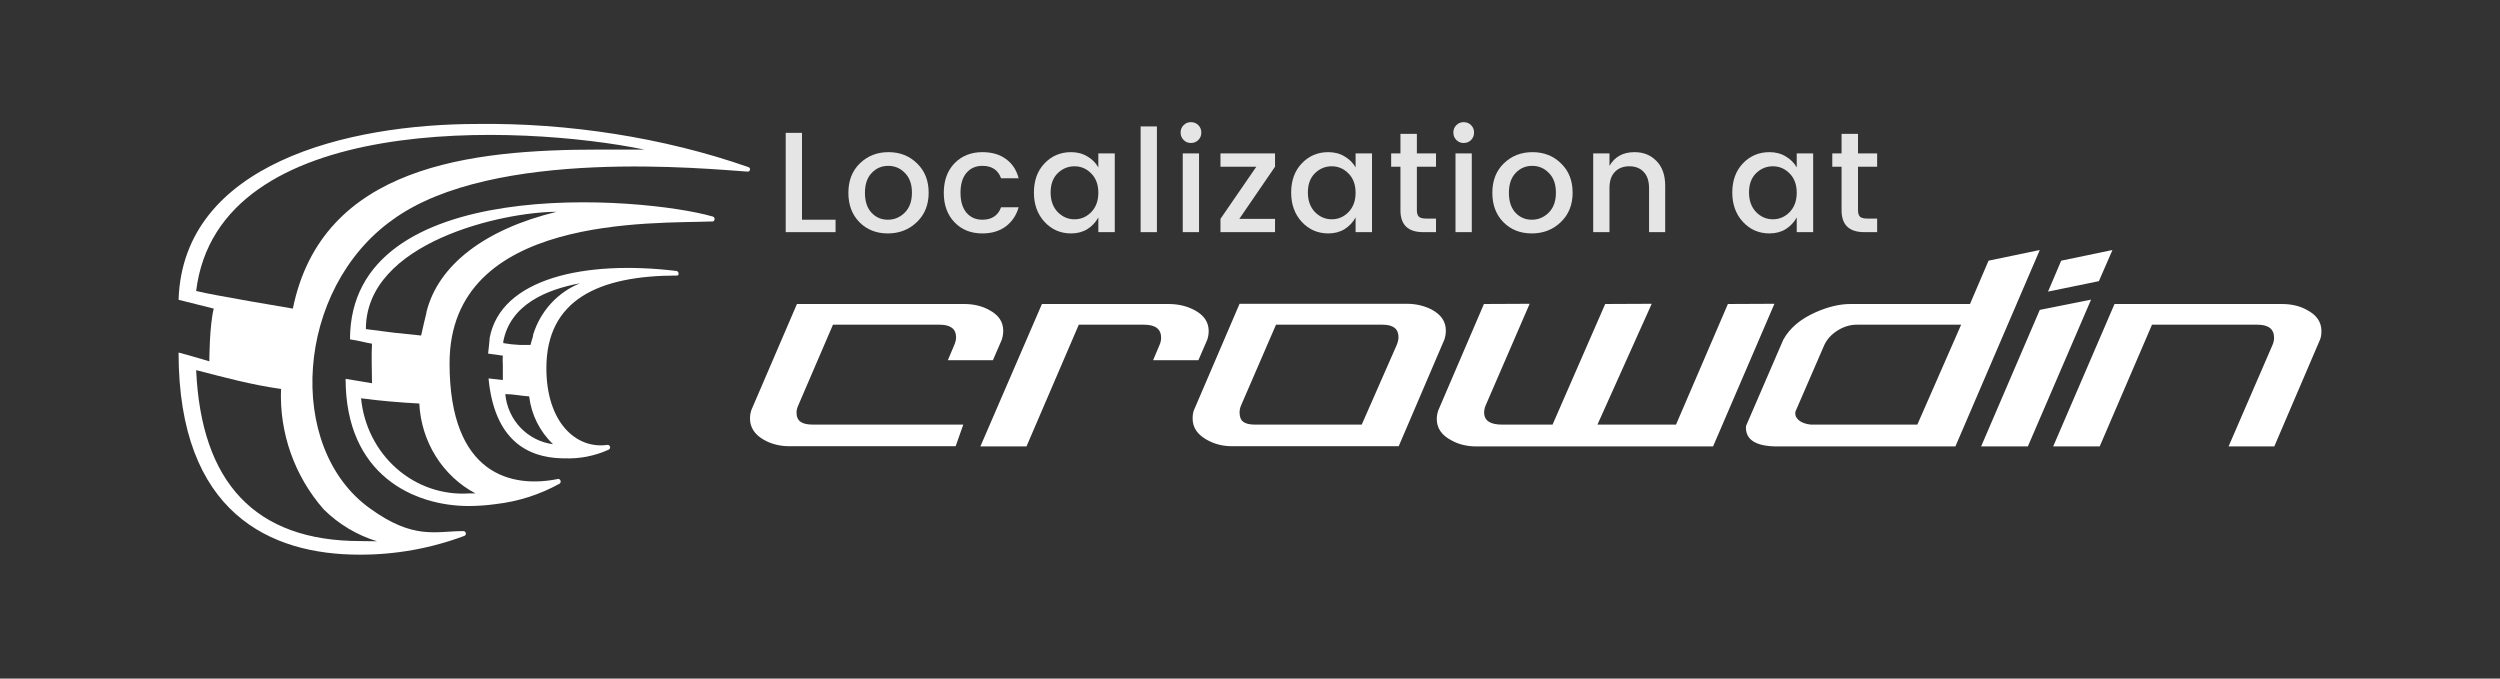 <svg width="140" height="38" viewBox="0 0 140 38" fill="none" xmlns="http://www.w3.org/2000/svg">
<rect x="0" y="0" width="140" height="38" fill="#333333" stroke="none"/>
<g opacity="0.87">
<path d="M44 7.44H44.912V12.304H46.792V13H44V7.44Z" fill="white"/>
<path d="M50.669 11.904C50.935 11.637 51.069 11.267 51.069 10.792C51.069 10.317 50.938 9.949 50.677 9.688C50.421 9.421 50.109 9.288 49.741 9.288C49.373 9.288 49.063 9.421 48.813 9.688C48.562 9.949 48.437 10.32 48.437 10.8C48.437 11.275 48.559 11.645 48.805 11.912C49.05 12.173 49.354 12.304 49.717 12.304C50.085 12.304 50.402 12.171 50.669 11.904ZM49.717 13.072C49.077 13.072 48.549 12.864 48.133 12.448C47.717 12.027 47.509 11.477 47.509 10.8C47.509 10.117 47.722 9.568 48.149 9.152C48.581 8.731 49.117 8.52 49.757 8.52C50.397 8.52 50.93 8.731 51.357 9.152C51.789 9.568 52.005 10.115 52.005 10.792C52.005 11.469 51.783 12.019 51.341 12.44C50.903 12.861 50.362 13.072 49.717 13.072Z" fill="white"/>
<path d="M55.012 13.072C54.372 13.072 53.852 12.864 53.452 12.448C53.052 12.032 52.852 11.483 52.852 10.8C52.852 10.112 53.052 9.56 53.452 9.144C53.858 8.728 54.378 8.52 55.012 8.52C55.546 8.52 55.986 8.648 56.332 8.904C56.684 9.155 56.922 9.515 57.044 9.984H56.06C55.895 9.52 55.546 9.288 55.012 9.288C54.639 9.288 54.34 9.421 54.116 9.688C53.898 9.949 53.788 10.317 53.788 10.792C53.788 11.267 53.898 11.637 54.116 11.904C54.34 12.171 54.639 12.304 55.012 12.304C55.54 12.304 55.89 12.072 56.06 11.608H57.044C56.916 12.056 56.676 12.413 56.324 12.68C55.972 12.941 55.535 13.072 55.012 13.072Z" fill="white"/>
<path d="M61.107 11.88C61.374 11.608 61.507 11.245 61.507 10.792C61.507 10.339 61.374 9.979 61.107 9.712C60.846 9.445 60.534 9.312 60.171 9.312C59.809 9.312 59.494 9.443 59.227 9.704C58.966 9.965 58.835 10.323 58.835 10.776C58.835 11.229 58.966 11.595 59.227 11.872C59.494 12.144 59.809 12.28 60.171 12.28C60.534 12.28 60.846 12.147 61.107 11.88ZM59.979 13.072C59.392 13.072 58.899 12.859 58.499 12.432C58.099 12 57.899 11.451 57.899 10.784C57.899 10.112 58.096 9.568 58.491 9.152C58.891 8.731 59.387 8.52 59.979 8.52C60.326 8.52 60.63 8.6 60.891 8.76C61.158 8.915 61.363 9.12 61.507 9.376V8.592H62.427V13H61.507V12.176C61.358 12.448 61.153 12.667 60.891 12.832C60.63 12.992 60.326 13.072 59.979 13.072Z" fill="white"/>
<path d="M63.875 13V7.08H64.787V13H63.875Z" fill="white"/>
<path d="M67.274 7.424C67.274 7.589 67.218 7.728 67.106 7.84C66.994 7.952 66.856 8.008 66.69 8.008C66.53 8.008 66.394 7.952 66.282 7.84C66.17 7.728 66.114 7.589 66.114 7.424C66.114 7.259 66.17 7.12 66.282 7.008C66.394 6.896 66.53 6.84 66.69 6.84C66.856 6.84 66.994 6.896 67.106 7.008C67.218 7.12 67.274 7.259 67.274 7.424ZM66.234 13V8.592H67.146V13H66.234Z" fill="white"/>
<path d="M71.402 8.592V9.336L69.402 12.256H71.402V13H68.346V12.256L70.354 9.336H68.346V8.592H71.402Z" fill="white"/>
<path d="M75.513 11.88C75.78 11.608 75.913 11.245 75.913 10.792C75.913 10.339 75.78 9.979 75.513 9.712C75.252 9.445 74.94 9.312 74.577 9.312C74.215 9.312 73.9 9.443 73.633 9.704C73.372 9.965 73.241 10.323 73.241 10.776C73.241 11.229 73.372 11.595 73.633 11.872C73.9 12.144 74.215 12.28 74.577 12.28C74.94 12.28 75.252 12.147 75.513 11.88ZM74.385 13.072C73.799 13.072 73.305 12.859 72.905 12.432C72.505 12 72.305 11.451 72.305 10.784C72.305 10.112 72.503 9.568 72.897 9.152C73.297 8.731 73.793 8.52 74.385 8.52C74.732 8.52 75.036 8.6 75.297 8.76C75.564 8.915 75.769 9.12 75.913 9.376V8.592H76.833V13H75.913V12.176C75.764 12.448 75.559 12.667 75.297 12.832C75.036 12.992 74.732 13.072 74.385 13.072Z" fill="white"/>
<path d="M80.417 9.336H79.345V11.776C79.345 11.941 79.383 12.061 79.457 12.136C79.537 12.205 79.671 12.24 79.857 12.24H80.417V13H79.697C78.849 13 78.425 12.592 78.425 11.776V9.336H77.905V8.592H78.425V7.496H79.345V8.592H80.417V9.336Z" fill="white"/>
<path d="M82.548 7.424C82.548 7.589 82.492 7.728 82.38 7.84C82.268 7.952 82.129 8.008 81.964 8.008C81.804 8.008 81.668 7.952 81.556 7.84C81.444 7.728 81.388 7.589 81.388 7.424C81.388 7.259 81.444 7.12 81.556 7.008C81.668 6.896 81.804 6.84 81.964 6.84C82.129 6.84 82.268 6.896 82.38 7.008C82.492 7.12 82.548 7.259 82.548 7.424ZM81.508 13V8.592H82.42V13H81.508Z" fill="white"/>
<path d="M86.731 11.904C86.998 11.637 87.131 11.267 87.131 10.792C87.131 10.317 87.001 9.949 86.739 9.688C86.483 9.421 86.171 9.288 85.803 9.288C85.435 9.288 85.126 9.421 84.875 9.688C84.624 9.949 84.499 10.32 84.499 10.8C84.499 11.275 84.622 11.645 84.867 11.912C85.112 12.173 85.416 12.304 85.779 12.304C86.147 12.304 86.465 12.171 86.731 11.904ZM85.779 13.072C85.139 13.072 84.611 12.864 84.195 12.448C83.779 12.027 83.571 11.477 83.571 10.8C83.571 10.117 83.784 9.568 84.211 9.152C84.643 8.731 85.179 8.52 85.819 8.52C86.459 8.52 86.993 8.731 87.419 9.152C87.851 9.568 88.067 10.115 88.067 10.792C88.067 11.469 87.846 12.019 87.403 12.44C86.966 12.861 86.424 13.072 85.779 13.072Z" fill="white"/>
<path d="M90.131 8.592V9.288C90.424 8.776 90.893 8.52 91.539 8.52C92.035 8.52 92.443 8.685 92.763 9.016C93.088 9.347 93.251 9.808 93.251 10.4V13H92.347V10.536C92.347 10.141 92.248 9.84 92.051 9.632C91.853 9.419 91.584 9.312 91.243 9.312C90.901 9.312 90.629 9.419 90.427 9.632C90.229 9.84 90.131 10.141 90.131 10.536V13H89.219V8.592H90.131Z" fill="white"/>
<path d="M100.217 11.88C100.483 11.608 100.617 11.245 100.617 10.792C100.617 10.339 100.483 9.979 100.217 9.712C99.955 9.445 99.643 9.312 99.281 9.312C98.918 9.312 98.603 9.443 98.337 9.704C98.075 9.965 97.945 10.323 97.945 10.776C97.945 11.229 98.075 11.595 98.337 11.872C98.603 12.144 98.918 12.28 99.281 12.28C99.643 12.28 99.955 12.147 100.217 11.88ZM99.088 13.072C98.502 13.072 98.008 12.859 97.609 12.432C97.209 12 97.008 11.451 97.008 10.784C97.008 10.112 97.206 9.568 97.6 9.152C98.001 8.731 98.496 8.52 99.088 8.52C99.435 8.52 99.739 8.6 100.001 8.76C100.267 8.915 100.473 9.12 100.617 9.376V8.592H101.537V13H100.617V12.176C100.467 12.448 100.262 12.667 100.001 12.832C99.739 12.992 99.435 13.072 99.088 13.072Z" fill="white"/>
<path d="M105.12 9.336H104.048V11.776C104.048 11.941 104.086 12.061 104.16 12.136C104.24 12.205 104.374 12.24 104.56 12.24H105.12V13H104.4C103.552 13 103.128 12.592 103.128 11.776V9.336H102.608V8.592H103.128V7.496H104.048V8.592H105.12V9.336Z" fill="white"/>
</g>
<path d="M45.539 23.778C44.917 23.778 44.605 23.598 44.605 23.098C44.605 22.976 44.64 22.829 44.721 22.659L46.646 18.183H52.618C53.229 18.183 53.54 18.415 53.54 18.89C53.54 19.024 53.506 19.171 53.425 19.354L53.079 20.171H55.604L56.1 19.024C56.157 18.841 56.181 18.683 56.181 18.524C56.181 18.024 55.927 17.646 55.408 17.366C54.993 17.134 54.52 17.024 53.99 17.024H44.629L42.081 22.951C42.023 23.122 42 23.28 42 23.439C42 23.939 42.265 24.341 42.784 24.634C43.199 24.866 43.672 24.988 44.202 24.988H53.517L53.943 23.778H45.539ZM65.438 17.024H58.348L54.901 25H57.483L60.412 18.183H64.066C64.7 18.183 65.023 18.427 65.023 18.915C65.023 19.061 64.989 19.207 64.919 19.354L64.574 20.171H67.11L67.606 19.024C67.663 18.854 67.686 18.695 67.686 18.537C67.686 18.037 67.421 17.646 66.891 17.366C66.453 17.134 65.969 17.024 65.438 17.024ZM78.777 17.012H69.416L66.868 22.951C66.81 23.085 66.787 23.244 66.787 23.439C66.787 23.939 67.052 24.329 67.571 24.622C67.998 24.866 68.47 24.988 68.989 24.988H78.328L80.887 19.012C80.945 18.829 80.968 18.671 80.968 18.512C80.968 18.012 80.703 17.622 80.184 17.341C79.757 17.122 79.296 17.012 78.777 17.012ZM76.257 23.778H70.286C69.675 23.778 69.416 23.585 69.416 23.098C69.416 22.951 69.45 22.805 69.519 22.659L71.456 18.183H77.428C78.016 18.183 78.316 18.415 78.316 18.878C78.316 19.012 78.281 19.171 78.201 19.354L76.257 23.778ZM82.686 25H95.932L99.368 17.012L96.762 17.024L93.857 23.778H89.457L92.496 17.012L89.891 17.024L86.943 23.778H84.114C83.492 23.778 83.112 23.585 83.112 23.098C83.112 22.951 83.147 22.805 83.216 22.659L85.66 17.012L83.1 17.024L80.541 22.988C80.483 23.159 80.46 23.317 80.46 23.476C80.46 23.976 80.737 24.378 81.279 24.659C81.682 24.89 82.167 25 82.686 25ZM114.228 14L111.358 14.598L110.32 17.024H103.622C103.011 17.024 102.365 17.183 101.674 17.488C100.82 17.866 100.221 18.378 99.864 19.024L97.777 23.854C97.719 24.61 98.307 25 99.529 25H109.502L114.228 14ZM101.4 23.778C100.812 23.717 100.475 23.415 100.544 23.049L102.146 19.354C102.296 19.012 102.55 18.732 102.896 18.512C103.241 18.293 103.61 18.183 103.979 18.183H109.824L107.371 23.778H101.4ZM113.56 25L117.099 16.78L114.228 17.354L110.943 25H113.56ZM117.537 15.744L118.298 14L115.427 14.598L114.69 16.329L117.537 15.744ZM127.775 17.024H118.413L114.978 25H117.583L120.512 18.183H126.415C127.037 18.183 127.348 18.427 127.348 18.915C127.348 19.061 127.314 19.207 127.245 19.354L124.8 25H127.36L129.919 19.024C129.977 18.89 130 18.732 130 18.537C130 18.037 129.735 17.646 129.205 17.366C128.801 17.134 128.317 17.024 127.775 17.024Z" fill="white"/>
<g clip-path="url(#clip0)">
<path d="M37.887 15.175C32.736 14.551 28.046 15.596 27.421 18.922C27.421 19.05 27.346 19.687 27.334 19.802L28.159 19.916C28.146 20.082 28.146 20.248 28.159 20.414C28.159 20.72 28.159 21.013 28.159 21.28L27.358 21.191C27.684 24.632 29.522 25.614 31.448 25.665H31.585C32.444 25.704 33.301 25.538 34.086 25.18C34.115 25.167 34.139 25.144 34.153 25.114C34.166 25.085 34.17 25.052 34.163 25.02C34.155 24.989 34.137 24.961 34.112 24.941C34.087 24.922 34.055 24.912 34.023 24.913C32.248 25.168 30.597 23.638 30.597 20.617C30.597 16.794 33.511 15.43 37.925 15.43C38.025 15.443 38.037 15.201 37.887 15.175ZM28.296 22.07C28.747 22.07 29.197 22.172 29.634 22.198C29.755 23.224 30.229 24.172 30.972 24.875C30.28 24.788 29.637 24.462 29.15 23.953C28.664 23.443 28.362 22.779 28.296 22.07V22.07ZM29.859 18.731C29.859 18.859 29.759 19.088 29.709 19.317H29.122C28.807 19.303 28.494 19.269 28.184 19.215C28.188 19.186 28.188 19.156 28.184 19.126C28.572 17.074 30.56 16.22 32.485 15.863C31.866 16.111 31.308 16.498 30.854 16.994C30.399 17.49 30.06 18.084 29.859 18.731V18.731Z" fill="white"/>
<path d="M39.894 12.12C35.999 11.004 19.6 9.65 19.6 19.004C20.152 19.084 20.536 19.206 20.831 19.246C20.792 19.958 20.831 20.739 20.831 21.462L19.354 21.215C19.354 26.631 23.211 28.337 26.254 28.337C26.756 28.335 27.258 28.299 27.756 28.23C29.009 28.088 30.225 27.7 31.338 27.085C31.362 27.067 31.381 27.042 31.39 27.013C31.4 26.984 31.401 26.953 31.392 26.923C31.384 26.894 31.366 26.868 31.343 26.849C31.319 26.83 31.291 26.82 31.261 26.819C28.693 27.352 25.175 26.632 25.175 20.347C25.175 11.984 36.607 12.533 39.932 12.4C39.961 12.387 39.984 12.365 39.999 12.337C40.015 12.309 40.02 12.277 40.016 12.245C40.012 12.213 39.997 12.184 39.975 12.161C39.953 12.139 39.925 12.124 39.894 12.12ZM26.267 27.631C24.79 27.728 23.334 27.228 22.206 26.234C21.078 25.24 20.366 23.832 20.22 22.304C21.195 22.438 22.441 22.544 23.481 22.597C23.532 23.649 23.85 24.668 24.402 25.552C24.955 26.436 25.722 27.153 26.626 27.631H26.267ZM23.879 17.523C23.802 17.817 23.686 18.336 23.583 18.789L22.043 18.629L20.489 18.429C20.489 13.539 28.215 11.861 31.169 11.861C27.164 12.834 24.533 14.834 23.879 17.484V17.523Z" fill="white"/>
<path d="M41.898 9.354C37.153 7.693 31.769 6.876 26.738 6.942C19.466 6.942 10.246 9.158 10 16.788L11.969 17.281C11.723 18.265 11.723 20.235 11.723 20.235C11.723 20.235 10.6 19.895 10 19.742C10 28.768 15.163 31.061 20.132 31.061C22.139 31.068 24.13 30.711 26.008 30.008C26.037 29.994 26.061 29.971 26.076 29.942C26.09 29.913 26.094 29.88 26.086 29.848C26.078 29.817 26.06 29.789 26.034 29.77C26.008 29.75 25.976 29.74 25.944 29.741C24.398 29.741 23.172 30.249 20.719 28.472C15.955 25.057 16.543 16.171 21.997 12.299C27.617 8.212 39.765 9.481 41.847 9.608C41.864 9.611 41.881 9.611 41.898 9.608C41.914 9.605 41.93 9.598 41.944 9.589C41.959 9.579 41.971 9.567 41.98 9.553C41.99 9.539 41.997 9.523 42 9.506C42.003 9.49 42.003 9.473 42 9.456C41.997 9.439 41.99 9.423 41.981 9.409C41.971 9.395 41.959 9.383 41.945 9.373C41.931 9.364 41.915 9.357 41.898 9.354ZM20.183 30.3C14.282 30.3 11.266 27.023 10.985 20.727C12.587 21.14 14.098 21.552 15.738 21.782C15.639 24.249 16.494 26.661 18.126 28.523C18.961 29.352 19.987 29.966 21.115 30.312L20.183 30.3ZM33.557 8.377C26.365 8.377 18.033 9.268 16.4 17.281C16.4 17.281 11.969 16.542 10.985 16.296C12.215 6.204 29.2 6.965 36.092 8.377H33.557Z" fill="white"/>
</g>
<defs>
<clipPath id="clip0">
<path d="M10 3H42V35H10V3Z" fill="white"/>
</clipPath>
</defs>
</svg>
